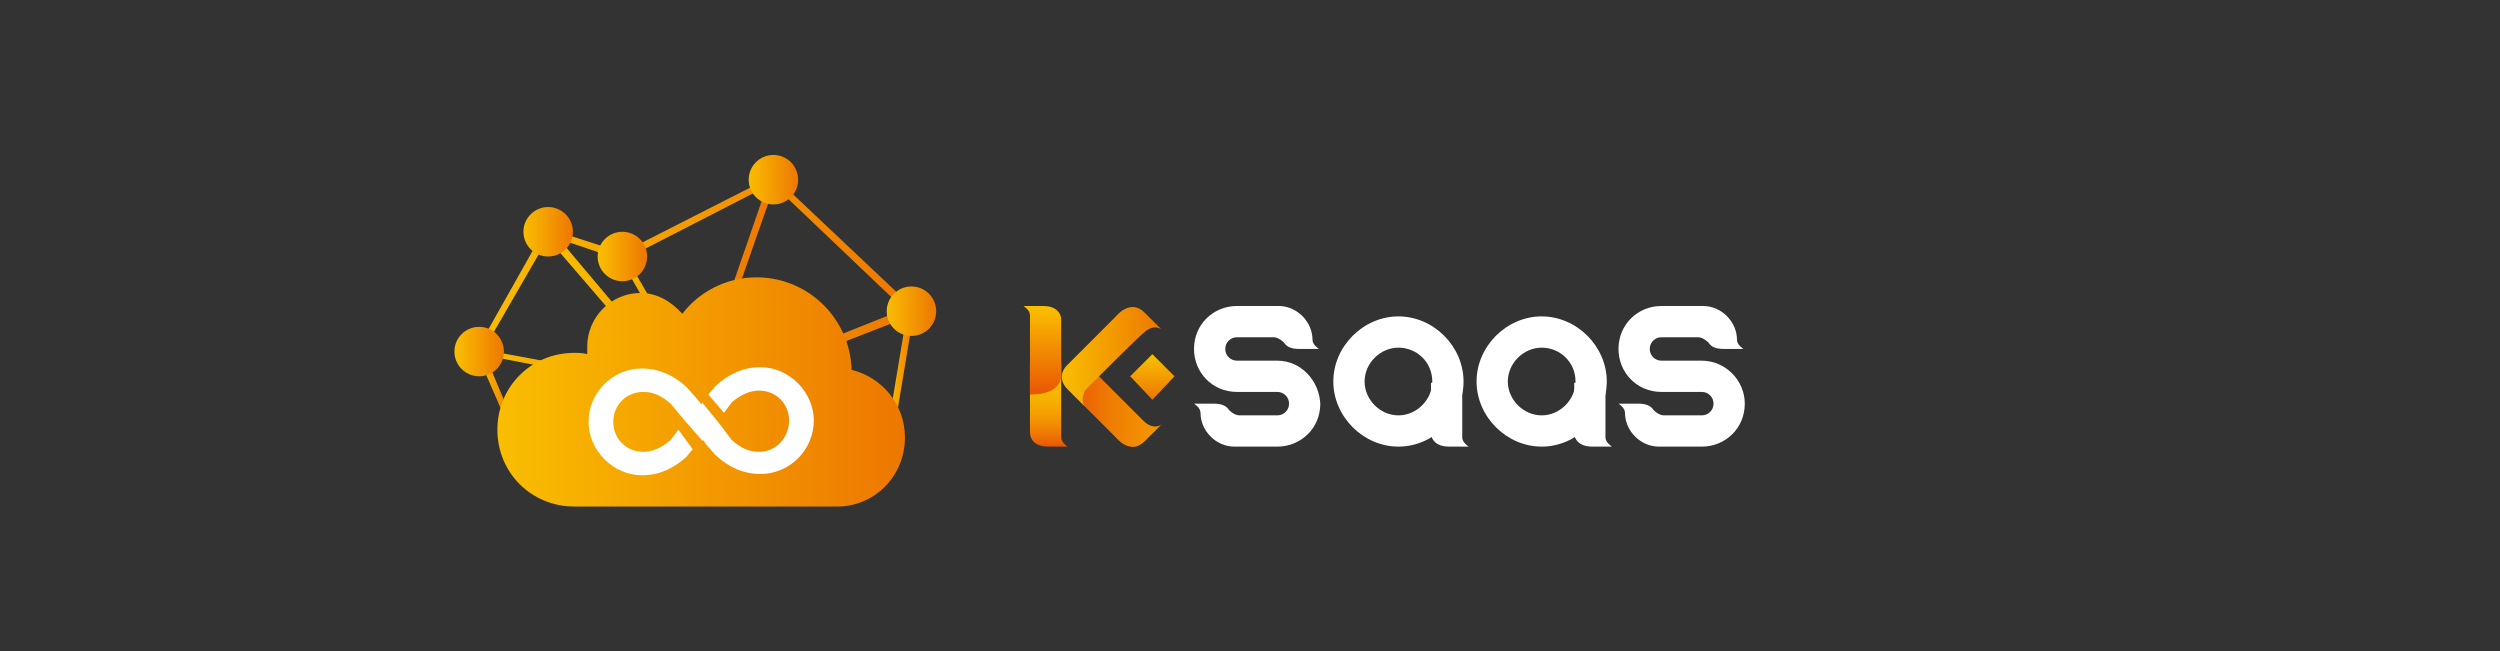 <?xml version="1.0" encoding="utf-8"?>
<!-- Generator: Adobe Illustrator 17.1.0, SVG Export Plug-In . SVG Version: 6.00 Build 0)  -->
<!DOCTYPE svg PUBLIC "-//W3C//DTD SVG 1.1//EN" "http://www.w3.org/Graphics/SVG/1.1/DTD/svg11.dtd">
<svg version="1.1" id="图层_1" xmlns="http://www.w3.org/2000/svg" xmlns:xlink="http://www.w3.org/1999/xlink" x="0px" y="0px"
	 viewBox="0 0 192 50" enable-background="new 0 0 192 50" xml:space="preserve">
<rect x="0" y="0" width="192" height="50" fill="#333333" stroke="none"/>
<g>
	<g>
		<path fill="#FFFFFF" d="M98.1,27.7h-3.1c-0.5,0-0.9-0.4-0.9-0.9l0,0c0-0.5,0.4-0.9,0.9-0.9c0.9,0,1.9,0,2.8,0
			c0.3,0,0.6,0.2,0.8,0.4c0.2,0.3,0.5,0.5,1.2,0.5h1.5c0,0-0.5-0.3-0.5-0.7l0,0c0-1.4-1.2-2.6-2.6-2.6h-3.2c-1.8,0-3.3,1.4-3.3,3.3
			l0,0c0,1.8,1.4,3.3,3.3,3.3c0.8,0,2.2,0,3.1,0c0.5,0,0.9,0.4,0.9,0.9l0,0c0,0.5-0.4,0.9-0.9,0.9c-0.9,0-1.9,0-2.9,0
			c-0.3,0-0.6-0.2-0.8-0.4c-0.2-0.3-0.5-0.5-1.2-0.5h-1.5c0,0,0.5,0.3,0.5,0.7l0,0c0,1.4,1.2,2.6,2.6,2.6h3.3c1.8,0,3.3-1.4,3.3-3.3
			l0,0C101.3,29.2,99.9,27.7,98.1,27.7z"/>
		<path fill="#FFFFFF" d="M130.7,27.7h-3.1c-0.5,0-0.9-0.4-0.9-0.9l0,0c0-0.5,0.4-0.9,0.9-0.9c0.9,0,1.9,0,2.8,0
			c0.3,0,0.6,0.2,0.8,0.4c0.2,0.3,0.5,0.5,1.2,0.5h1.5c0,0-0.5-0.3-0.5-0.7l0,0c0-1.4-1.2-2.6-2.6-2.6h-3.2c-1.8,0-3.3,1.4-3.3,3.3
			l0,0c0,1.8,1.4,3.3,3.3,3.3c0.8,0,2.2,0,3.1,0c0.5,0,0.9,0.4,0.9,0.9l0,0c0,0.5-0.4,0.9-0.9,0.9c-0.9,0-1.9,0-2.9,0
			c-0.3,0-0.6-0.2-0.8-0.4c-0.2-0.3-0.5-0.5-1.2-0.5h-1.5c0,0,0.5,0.3,0.5,0.7l0,0c0,1.4,1.2,2.6,2.6,2.6h3.3c1.8,0,3.3-1.4,3.3-3.3
			l0,0C134,29.2,132.5,27.7,130.7,27.7z"/>
		<g>
			
				<linearGradient id="SVGID_1_" gradientUnits="userSpaceOnUse" x1="-2.927" y1="149.732" x2="-2.927" y2="143.281" gradientTransform="matrix(0.985 0 0 -0.985 83.46 175.447)">
				<stop  offset="0" style="stop-color:#F9BE00"/>
				<stop  offset="0.235" style="stop-color:#F9BB00"/>
				<stop  offset="0.423" style="stop-color:#F7B101"/>
				<stop  offset="0.595" style="stop-color:#F4A001"/>
				<stop  offset="0.758" style="stop-color:#F18802"/>
				<stop  offset="0.913" style="stop-color:#EC6A03"/>
				<stop  offset="1" style="stop-color:#E95504"/>
			</linearGradient>
			<path fill="url(#SVGID_1_)" d="M80.5,34.3H82c0,0-0.5-0.3-0.5-0.7s0-5.7,0-5.7h-2.4v5.3C79.1,33.3,79.1,34.3,80.5,34.3z"/>
			
				<linearGradient id="SVGID_2_" gradientUnits="userSpaceOnUse" x1="-1.506" y1="146.798" x2="5.805" y2="146.798" gradientTransform="matrix(0.985 0 0 -0.985 83.46 175.447)">
				<stop  offset="0" style="stop-color:#E95504"/>
				<stop  offset="6.224763e-002" style="stop-color:#EA5B04"/>
				<stop  offset="0.452" style="stop-color:#EE7B02"/>
				<stop  offset="0.778" style="stop-color:#F18F00"/>
				<stop  offset="1" style="stop-color:#F29600"/>
			</linearGradient>
			<path fill="url(#SVGID_2_)" d="M87.9,33.9l1.3-1.3c0,0-0.6,0.5-1.4-0.3c-0.3-0.3-5-5-5-5l-0.8,2.6l3.7,3.7
				C85.7,33.6,86.8,35,87.9,33.9z"/>
			
				<linearGradient id="SVGID_3_" gradientUnits="userSpaceOnUse" x1="-1.981" y1="150.23" x2="5.805" y2="150.23" gradientTransform="matrix(0.985 0 0 -0.985 83.46 175.447)">
				<stop  offset="0" style="stop-color:#F9BE00"/>
				<stop  offset="1" style="stop-color:#ED7700"/>
			</linearGradient>
			<path fill="url(#SVGID_3_)" d="M87.9,24c-1.1-1.1-2.2,0.3-2.2,0.3l-3.8,3.8c-0.8,0.9,0,1.7,0,1.7l0.8,0.8l0,0l0.6,0.6
				c-0.4-0.6,0.1-1.3,0.1-1.3l0,0c1.3-1.3,4.1-4.1,4.4-4.3c0.8-0.8,1.4-0.3,1.4-0.3L87.9,24z"/>
			
				<linearGradient id="SVGID_4_" gradientUnits="userSpaceOnUse" x1="-3.442" y1="154.093" x2="-3.442" y2="147.293" gradientTransform="matrix(0.985 0 0 -0.985 83.46 175.447)">
				<stop  offset="0" style="stop-color:#F9BE00"/>
				<stop  offset="1" style="stop-color:#E95504"/>
			</linearGradient>
			<path fill="url(#SVGID_4_)" d="M79.1,30.3c0,0,0-5.7,0-6.1s-0.5-0.7-0.5-0.7h1.5c1.4,0,1.4,1,1.4,1v4.2
				C81.5,28.8,81.7,30.3,79.1,30.3z"/>
		</g>
		
			<linearGradient id="SVGID_5_" gradientUnits="userSpaceOnUse" x1="5.072" y1="150.325" x2="5.072" y2="147.01" gradientTransform="matrix(0.985 0 0 -0.985 83.46 175.447)">
			<stop  offset="0" style="stop-color:#F9BE00"/>
			<stop  offset="1" style="stop-color:#ED7700"/>
		</linearGradient>
		<polygon fill="url(#SVGID_5_)" points="88.5,27.2 90.2,28.9 88.5,30.7 86.8,28.9 		"/>
		<rect x="78.6" y="23.6" fill="none" width="10.5" height="10.8"/>
		<g>
			<g>
				<path fill="#FFFFFF" d="M107.4,34.3c-2.7,0-5-2.3-5-5s2.3-5,5-5c2.7,0,5,2.3,5,5S110.1,34.3,107.4,34.3z M107.4,26.7
					c-1.4,0-2.6,1.2-2.6,2.6c0,1.4,1.2,2.6,2.6,2.6s2.6-1.2,2.6-2.6C110,27.8,108.8,26.7,107.4,26.7z"/>
			</g>
			<path fill="#FFFFFF" d="M111.3,34.3h1.5c0,0-0.5-0.3-0.5-0.7s0-4.2,0-4.2h-2.4v3.9C109.9,33.3,109.9,34.3,111.3,34.3z"/>
		</g>
		<g>
			<g>
				<path fill="#FFFFFF" d="M118.4,34.3c-2.7,0-5-2.3-5-5s2.3-5,5-5c2.7,0,5,2.3,5,5S121.1,34.3,118.4,34.3z M118.4,26.7
					c-1.4,0-2.6,1.2-2.6,2.6c0,1.4,1.2,2.6,2.6,2.6c1.4,0,2.6-1.2,2.6-2.6C121,27.8,119.8,26.7,118.4,26.7z"/>
			</g>
			<path fill="#FFFFFF" d="M122.3,34.3h1.5c0,0-0.5-0.3-0.5-0.7s0-4.2,0-4.2h-2.4v3.9C120.9,33.3,120.9,34.3,122.3,34.3z"/>
		</g>
	</g>
	<g>
		<g>
			
				<linearGradient id="SVGID_6_" gradientUnits="userSpaceOnUse" x1="-15.42" y1="149.589" x2="-13.455" y2="149.589" gradientTransform="matrix(0.985 0 0 -0.985 83.46 175.447)">
				<stop  offset="0" style="stop-color:#F9BE00"/>
				<stop  offset="1" style="stop-color:#ED7700"/>
			</linearGradient>
			<polygon fill="url(#SVGID_6_)" points="68.8,32.3 68.3,32.2 69.7,23.8 70.2,23.9 			"/>
		</g>
		<g>
			
				<linearGradient id="SVGID_7_" gradientUnits="userSpaceOnUse" x1="-47.553" y1="147.525" x2="-44.355" y2="147.525" gradientTransform="matrix(0.985 0 0 -0.985 83.46 175.447)">
				<stop  offset="0" style="stop-color:#F9BE00"/>
				<stop  offset="1" style="stop-color:#ED7700"/>
			</linearGradient>
			<polygon fill="url(#SVGID_7_)" points="39.3,33.3 36.6,27.1 37.1,26.9 39.7,33.1 			"/>
		</g>
		<g>
			
				<linearGradient id="SVGID_8_" gradientUnits="userSpaceOnUse" x1="-42.194" y1="153.417" x2="-13.62" y2="153.417" gradientTransform="matrix(0.985 0 0 -0.985 83.46 175.447)">
				<stop  offset="0" style="stop-color:#F9BE00"/>
				<stop  offset="1" style="stop-color:#ED7700"/>
			</linearGradient>
			<polygon fill="url(#SVGID_8_)" points="52.9,30.9 41.8,18 42.3,17.6 53,30.3 69.8,23.6 70.1,24.2 			"/>
		</g>
		<g>
			
				<linearGradient id="SVGID_9_" gradientUnits="userSpaceOnUse" x1="-47.392" y1="155.61" x2="-24.211" y2="155.61" gradientTransform="matrix(0.985 0 0 -0.985 83.46 175.447)">
				<stop  offset="0" style="stop-color:#F9BE00"/>
				<stop  offset="1" style="stop-color:#ED7700"/>
			</linearGradient>
			<polygon fill="url(#SVGID_9_)" points="53.8,30.5 36.8,27.2 36.8,26.8 53.5,29.9 59.1,13.7 59.6,13.9 			"/>
		</g>
		<g>
			
				<linearGradient id="SVGID_10_" gradientUnits="userSpaceOnUse" x1="-36.423" y1="152.729" x2="-29.8" y2="152.729" gradientTransform="matrix(0.985 0 0 -0.985 83.46 175.447)">
				<stop  offset="0" style="stop-color:#F9BE00"/>
				<stop  offset="1" style="stop-color:#ED7700"/>
			</linearGradient>
			<polygon fill="url(#SVGID_10_)" points="53.6,30.3 47.6,19.8 48,19.6 54.1,30.1 			"/>
		</g>
		
			<linearGradient id="SVGID_11_" gradientUnits="userSpaceOnUse" x1="-45.893" y1="147.439" x2="-14.156" y2="147.439" gradientTransform="matrix(0.985 0 0 -0.985 83.46 175.447)">
			<stop  offset="0" style="stop-color:#F9BE00"/>
			<stop  offset="1" style="stop-color:#ED7700"/>
		</linearGradient>
		<path fill="url(#SVGID_11_)" d="M69.5,33.6c0-2.5-1.7-4.6-4.1-5.2c-0.1-3.9-3.3-7.1-7.3-7.1c-2.3,0-4.4,1.1-5.7,2.8
			c-0.8-0.9-1.9-1.6-3.2-1.6c-2.3,0-4.1,1.9-4.1,4.1c0,0.2,0,0.4,0,0.6c-0.3-0.1-0.7-0.1-1-0.1c-3.3,0-5.9,2.6-5.9,5.9
			c0,3.3,2.6,5.9,5.9,5.9h20C67.1,39,69.5,36.6,69.5,33.6L69.5,33.6z"/>
		<g>
			
				<linearGradient id="SVGID_12_" gradientUnits="userSpaceOnUse" x1="-47.564" y1="157.459" x2="-13.565" y2="157.459" gradientTransform="matrix(0.985 0 0 -0.985 83.46 175.447)">
				<stop  offset="0" style="stop-color:#F9BE00"/>
				<stop  offset="1" style="stop-color:#ED7700"/>
			</linearGradient>
			<polygon fill="url(#SVGID_12_)" points="37,27.1 36.6,26.9 41.9,17.5 47.8,19.4 59.4,13.5 70.2,23.7 69.8,24.1 59.3,14.1 
				47.8,20 42.2,18.1 			"/>
		</g>
		
			<linearGradient id="SVGID_13_" gradientUnits="userSpaceOnUse" x1="-49.184" y1="150.621" x2="-45.45" y2="150.621" gradientTransform="matrix(0.985 0 0 -0.985 83.46 175.447)">
			<stop  offset="0" style="stop-color:#F9BE00"/>
			<stop  offset="1" style="stop-color:#ED7700"/>
		</linearGradient>
		<circle fill="url(#SVGID_13_)" cx="36.8" cy="27" r="1.9"/>
		
			<linearGradient id="SVGID_14_" gradientUnits="userSpaceOnUse" x1="-38.065" y1="158.018" x2="-34.331" y2="158.018" gradientTransform="matrix(0.985 0 0 -0.985 83.46 175.447)">
			<stop  offset="0" style="stop-color:#F9BE00"/>
			<stop  offset="1" style="stop-color:#ED7700"/>
		</linearGradient>
		<circle fill="url(#SVGID_14_)" cx="47.8" cy="19.7" r="1.9"/>
		
			<linearGradient id="SVGID_15_" gradientUnits="userSpaceOnUse" x1="-15.666" y1="153.804" x2="-11.764" y2="153.804" gradientTransform="matrix(0.985 0 0 -0.985 83.46 175.447)">
			<stop  offset="0" style="stop-color:#F9BE00"/>
			<stop  offset="1" style="stop-color:#ED7700"/>
		</linearGradient>
		<circle fill="url(#SVGID_15_)" cx="70" cy="23.9" r="1.9"/>
		
			<linearGradient id="SVGID_16_" gradientUnits="userSpaceOnUse" x1="-26.387" y1="164.038" x2="-22.485" y2="164.038" gradientTransform="matrix(0.985 0 0 -0.985 83.46 175.447)">
			<stop  offset="0" style="stop-color:#F9BE00"/>
			<stop  offset="1" style="stop-color:#ED7700"/>
		</linearGradient>
		<circle fill="url(#SVGID_16_)" cx="59.4" cy="13.8" r="1.9"/>
		
			<linearGradient id="SVGID_17_" gradientUnits="userSpaceOnUse" x1="-43.952" y1="159.996" x2="-40.051" y2="159.996" gradientTransform="matrix(0.985 0 0 -0.985 83.46 175.447)">
			<stop  offset="0" style="stop-color:#F9BE00"/>
			<stop  offset="1" style="stop-color:#ED7700"/>
		</linearGradient>
		<circle fill="url(#SVGID_17_)" cx="42.1" cy="17.8" r="1.9"/>
		<g>
			<path fill="#FFFFFF" d="M53.5,30.6L53.5,30.6l-0.8-0.9l0,0c-1-0.9-2.1-1.4-3.4-1.4c-2.3,0-4.1,1.9-4.1,4.1s1.9,4.1,4.1,4.1
				c1.3,0,2.4-0.5,3.4-1.4l0,0l0.5-0.6L52.1,33l-0.6,0.8c-0.7,0.6-1.4,0.9-2.1,0.9c-1.3,0-2.3-1-2.3-2.3s1-2.3,2.3-2.3
				c0.8,0,1.4,0.3,2.1,0.9l1,1.2l0,0l1.4,1.6l0,0l0.1,0.1v-2.7L53.5,30.6z"/>
		</g>
		<g>
			<path fill="#FFFFFF" d="M54.2,34.1L54.2,34.1l0.8,0.9l0,0c1,0.9,2.1,1.4,3.4,1.4c2.3,0,4.1-1.9,4.1-4.1s-1.9-4.1-4.1-4.1
				c-1.3,0-2.4,0.5-3.4,1.4l0,0l-0.6,0.7l1.2,1.4l0.6-0.8c0.7-0.6,1.4-0.9,2.1-0.9c1.3,0,2.3,1,2.3,2.3s-1,2.4-2.3,2.4
				c-0.8,0-1.4-0.3-2.1-0.9l-0.9-1.2l0,0L54,31l0,0l-0.1-0.1v2.7L54.2,34.1z"/>
		</g>
	</g>
</g>
</svg>
